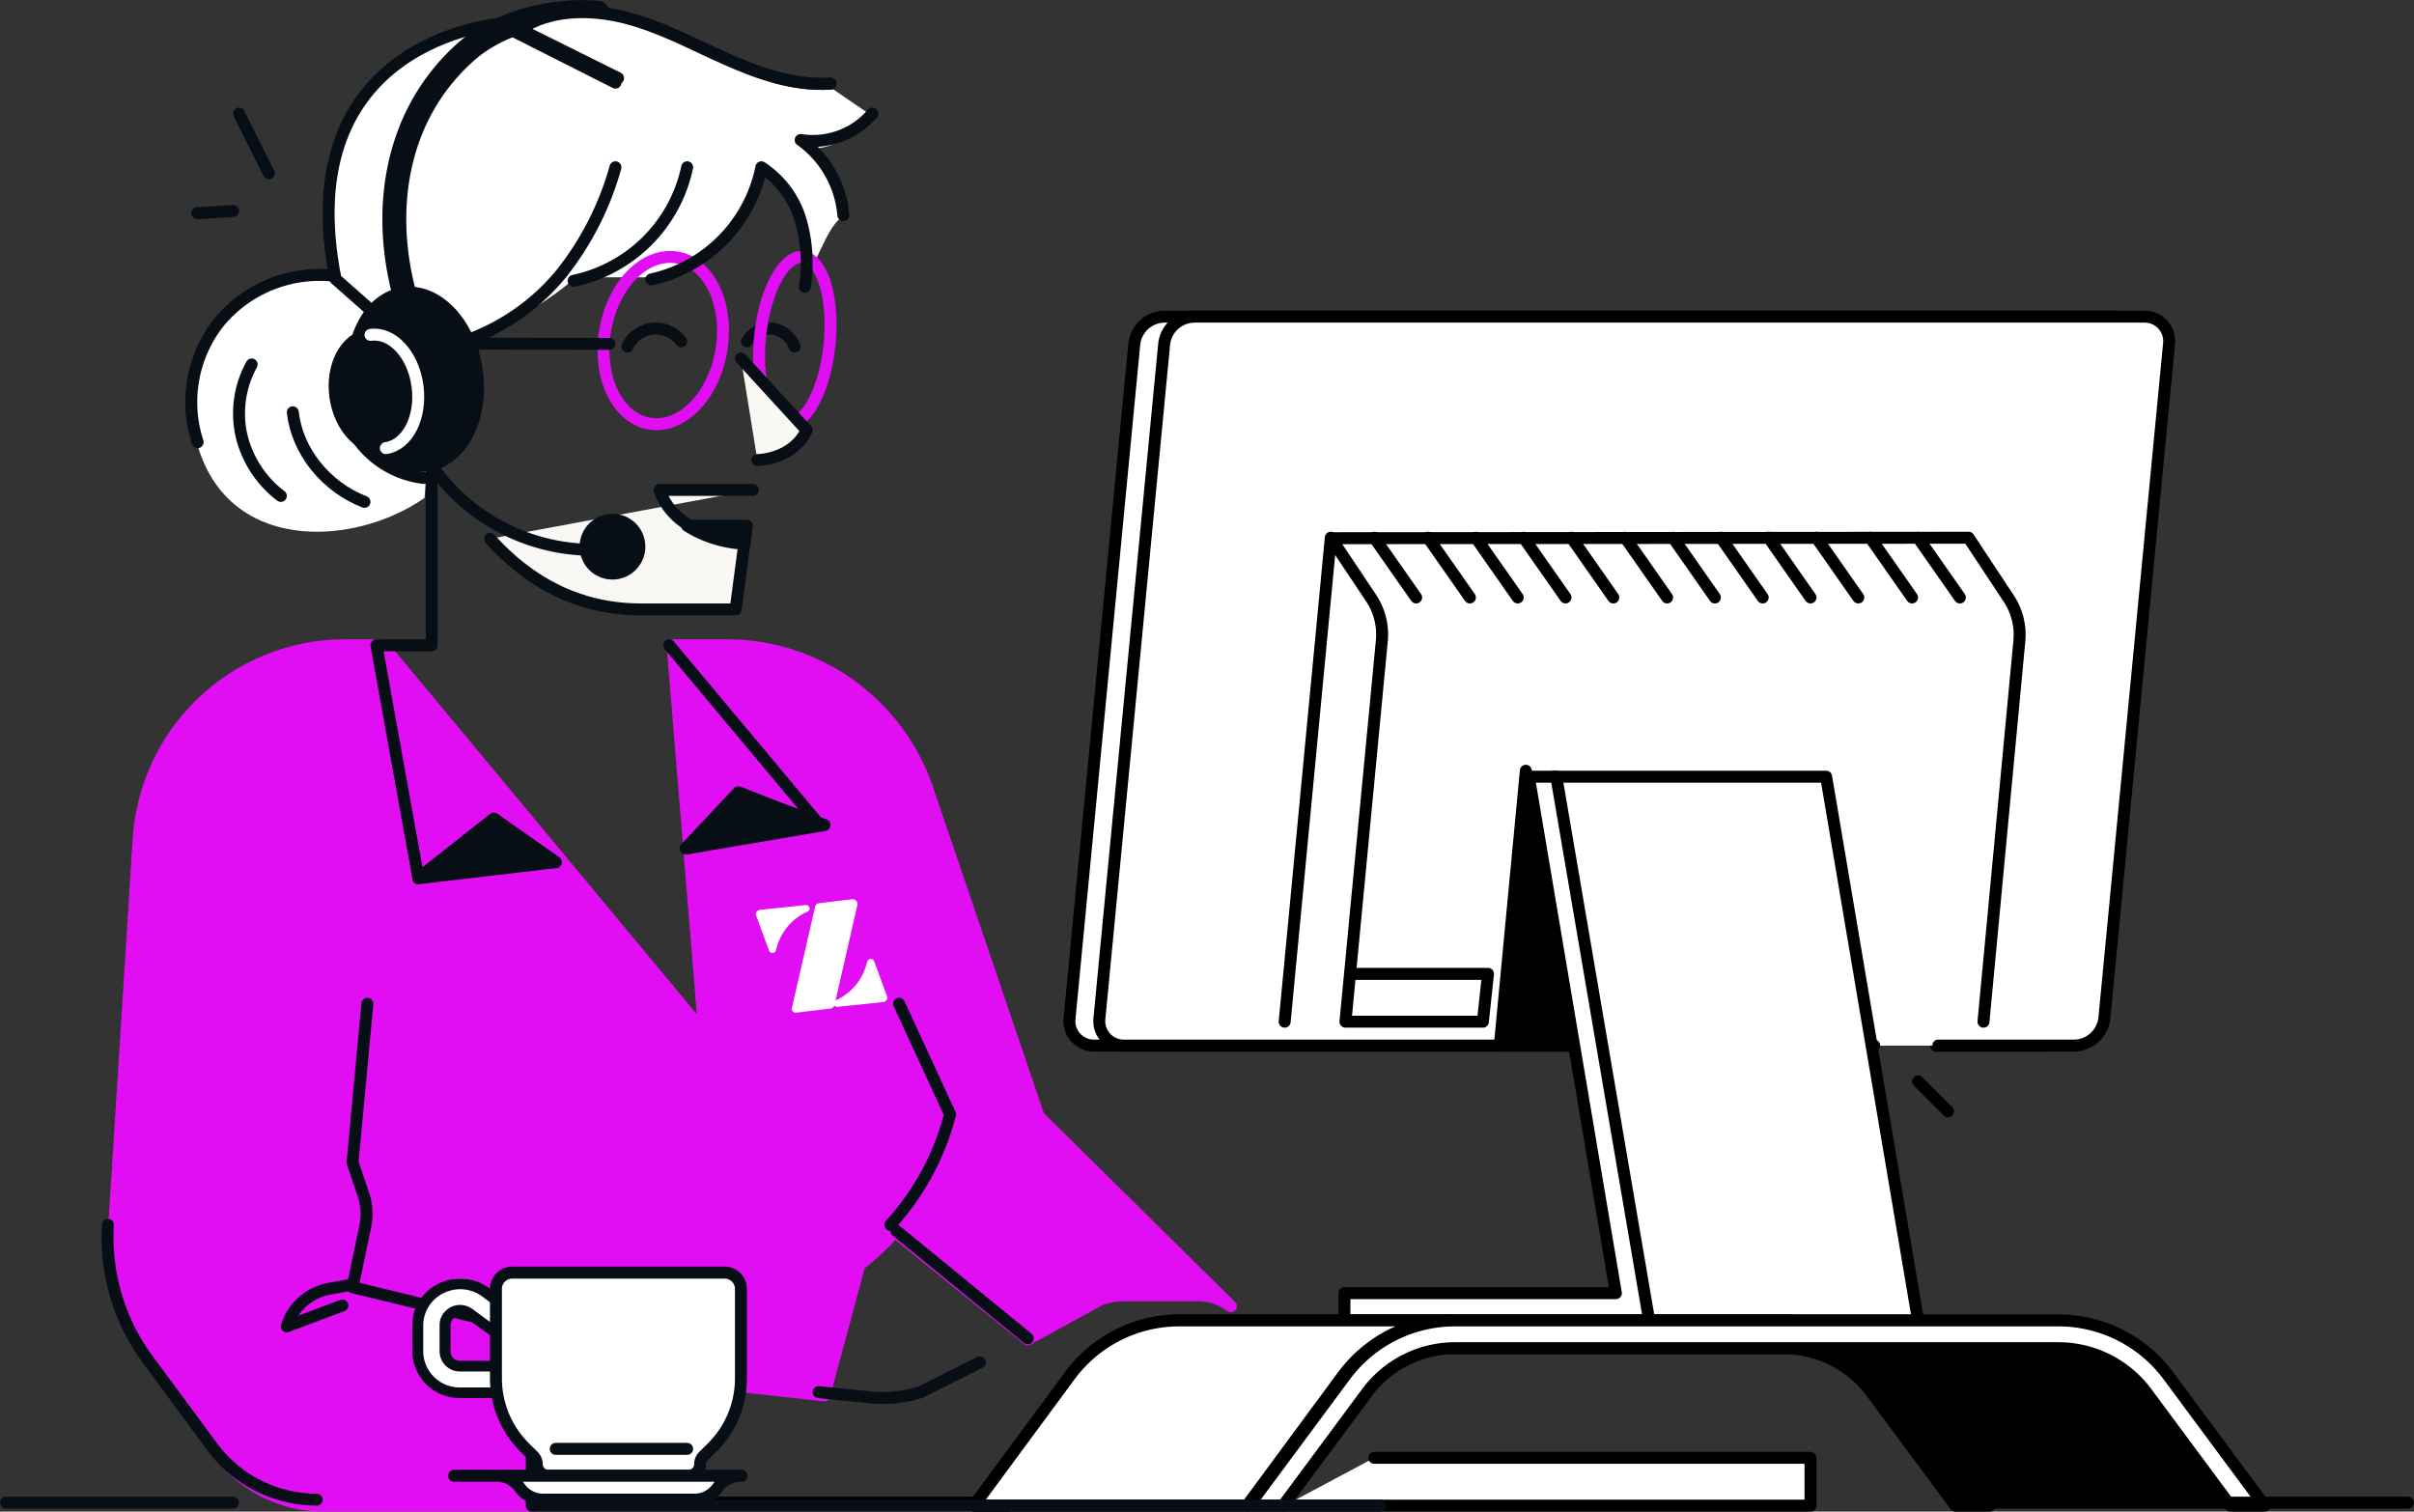 <svg xmlns="http://www.w3.org/2000/svg" viewBox="0 0 404 253" role="img">
<rect x="0" y="0" width="404" height="253" fill="#333333" stroke="none"/>
<title></title>
<path d="M71.05,83.34C59,91.71,37.55,92.59,32.8,73.54c-3.87-15.49,6.72-29,22.68-27.44-3-25,3.19-37.48,28.89-42.4L99.44,2C116,3,123.09,15.76,138.63,14.38l3.62,2.49L146,19.44c-4.06,3.18-5.33,5.11-10.27,5.52,3.3,3.37,5.12,6.61,5.53,11.22-2.36,1-4,6.24-6.77,11.44.94-8.61-.32-15.93-7.39-19.7-2.09,10-9,15.66-18.71,18.49h-12C83.82,57.3,71.05,57.76,72.92,59.56Z" transform="translate(0 0)" fill="#fff" fill-rule="evenodd"/><line x1="179" y1="251.5" x2="52" y2="251.5" fill="none" stroke="#000" stroke-linecap="round" stroke-linejoin="round" stroke-width="2"/><path d="M324,175h18.2a5.15,5.15,0,0,0,5-4.58L358,57.58A4.1,4.1,0,0,0,353.83,53h-159a5.15,5.15,0,0,0-5,4.58L179,170.42a4.1,4.1,0,0,0,4.15,4.58H313.25" transform="translate(0 0)" fill="#fff" fill-rule="evenodd"/><path d="M324,175h18.2a5.15,5.15,0,0,0,5-4.58L358,57.58A4.1,4.1,0,0,0,353.83,53h-159a5.15,5.15,0,0,0-5,4.58L179,170.42a4.1,4.1,0,0,0,4.15,4.58H313.25" transform="translate(0 0)" fill="none" stroke="#000" stroke-linecap="round" stroke-linejoin="round" stroke-width="2"/><path d="M324.39,175h22.79a5.15,5.15,0,0,0,5-4.58L363,57.58A4.1,4.1,0,0,0,358.83,53h-159a5.15,5.15,0,0,0-5,4.58L184,170.42a4.1,4.1,0,0,0,4.15,4.58H313.66" transform="translate(0 0)" fill="#fff" fill-rule="evenodd"/><path d="M324.39,175h22.79a5.15,5.15,0,0,0,5-4.58L363,57.58A4.1,4.1,0,0,0,358.83,53h-159a5.15,5.15,0,0,0-5,4.58L184,170.42a4.1,4.1,0,0,0,4.15,4.58H313.66" transform="translate(0 0)" fill="none" stroke="#000" stroke-linecap="round" stroke-linejoin="round" stroke-width="2"/><polygon points="321 221 275.38 221 260 130 305.62 130 321 221" fill="#fff" fill-rule="evenodd"/><polygon points="321 221 275.38 221 260 130 305.62 130 321 221" fill="none" stroke="#000" stroke-linecap="round" stroke-linejoin="round" stroke-width="2"/><polygon points="276 221 225 221 225 216.44 270.43 216.44 255.86 130 260.46 130 276 221" fill="#fff" fill-rule="evenodd"/><polygon points="276 221 225 221 225 216.44 270.43 216.44 255.86 130 260.46 130 276 221" fill="none" stroke="#000" stroke-linecap="round" stroke-linejoin="round" stroke-width="2"/><polygon points="255.36 129 251 175 263 175 255.36 129" fill-rule="evenodd"/><polygon points="255.36 129 251 175 263 175 255.36 129" fill="none" stroke="#000" stroke-linecap="round" stroke-linejoin="round" stroke-width="2"/><path d="M215,171l7.72-81,6.73,10.08a11,11,0,0,1,1.81,7.17L225.17,171h23l.86-8H225.94" transform="translate(0 0)" fill="#fff" fill-rule="evenodd"/><path d="M215,171l7.72-81,6.73,10.08a11,11,0,0,1,1.81,7.17L225.17,171h23l.86-8H225.94" transform="translate(0 0)" fill="none" stroke="#000" stroke-linecap="round" stroke-linejoin="round" stroke-width="2"/><path d="M223,90.08,329.45,90l6.71,10.15a11,11,0,0,1,1.79,7.16l-6,63.69" transform="translate(0 0)" fill="none" stroke="#000" stroke-linecap="round" stroke-linejoin="round" stroke-width="2"/><line x1="321" y1="90" x2="328" y2="100" fill="none" stroke="#000" stroke-linecap="round" stroke-linejoin="round" stroke-width="2"/><line x1="313" y1="90" x2="320" y2="100" fill="none" stroke="#000" stroke-linecap="round" stroke-linejoin="round" stroke-width="2"/><line x1="304" y1="90" x2="311" y2="100" fill="none" stroke="#000" stroke-linecap="round" stroke-linejoin="round" stroke-width="2"/><line x1="296" y1="90" x2="303" y2="100" fill="none" stroke="#000" stroke-linecap="round" stroke-linejoin="round" stroke-width="2"/><line x1="288" y1="90" x2="295" y2="100" fill="none" stroke="#000" stroke-linecap="round" stroke-linejoin="round" stroke-width="2"/><line x1="280" y1="90" x2="287" y2="100" fill="none" stroke="#000" stroke-linecap="round" stroke-linejoin="round" stroke-width="2"/><line x1="272" y1="90" x2="279" y2="100" fill="none" stroke="#000" stroke-linecap="round" stroke-linejoin="round" stroke-width="2"/><line x1="263" y1="90" x2="270" y2="100" fill="none" stroke="#000" stroke-linecap="round" stroke-linejoin="round" stroke-width="2"/><line x1="255" y1="90" x2="262" y2="100" fill="none" stroke="#000" stroke-linecap="round" stroke-linejoin="round" stroke-width="2"/><line x1="247" y1="90" x2="254" y2="100" fill="none" stroke="#000" stroke-linecap="round" stroke-linejoin="round" stroke-width="2"/><line x1="239" y1="90" x2="246" y2="100" fill="none" stroke="#000" stroke-linecap="round" stroke-linejoin="round" stroke-width="2"/><line x1="230" y1="90" x2="237" y2="100" fill="none" stroke="#000" stroke-linecap="round" stroke-linejoin="round" stroke-width="2"/><path d="M359.11,232.34A18.24,18.24,0,0,0,344.54,225H299a18.24,18.24,0,0,1,14.57,7.34l10.48,14.07,3.41,4.59H373l-3.42-4.59Z" transform="translate(0 0)" fill-rule="evenodd"/><path d="M359.11,232.34A18.24,18.24,0,0,0,344.54,225H299a18.24,18.24,0,0,1,14.57,7.34l10.48,14.07,3.41,4.59H373l-3.42-4.59Z" transform="translate(0 0)" fill="none" stroke="#000" stroke-linecap="round" stroke-linejoin="round" stroke-width="2"/><path d="M182.76,233.09a18.39,18.39,0,0,1,14.7-7.44H298.54a18.37,18.37,0,0,1,14.7,7.44l10.57,14.26,3.45,4.65H333l-16.08-21.7a22.9,22.9,0,0,0-18.38-9.3H197.46a22.9,22.9,0,0,0-18.38,9.3L163,252h5.74l3.45-4.65Z" transform="translate(0 0)" fill="none" stroke="#000" stroke-linecap="round" stroke-linejoin="round" stroke-width="2"/><path d="M229,221H197.29A22.75,22.75,0,0,0,179,230.3L163,252h45.71l16-21.7a23.48,23.48,0,0,1,4.58-4.65A22.62,22.62,0,0,1,243,221Z" transform="translate(0 0)" fill="#fff" fill-rule="evenodd"/><path d="M229,221H197.29A22.75,22.75,0,0,0,179,230.3L163,252h45.71l16-21.7a23.48,23.48,0,0,1,4.58-4.65A22.62,22.62,0,0,1,243,221Z" transform="translate(0 0)" fill="none" stroke="#000" stroke-linecap="round" stroke-linejoin="round" stroke-width="2"/><path d="M228.76,233.09a18.37,18.37,0,0,1,14.7-7.44H344.54a18.37,18.37,0,0,1,14.7,7.44l10.57,14.26,3.45,4.65H379l-16.08-21.7a22.9,22.9,0,0,0-18.38-9.3H243.46a22.9,22.9,0,0,0-18.38,9.3L209,252h5.74l3.45-4.65Z" transform="translate(0 0)" fill="#fff" fill-rule="evenodd"/><path d="M228.76,233.09a18.37,18.37,0,0,1,14.7-7.44H344.54a18.37,18.37,0,0,1,14.7,7.44l10.57,14.26,3.45,4.65H379l-16.08-21.7a22.9,22.9,0,0,0-18.38-9.3H243.46a22.9,22.9,0,0,0-18.38,9.3L209,252h5.74l3.45-4.65Z" transform="translate(0 0)" fill="none" stroke="#000" stroke-linecap="round" stroke-linejoin="round" stroke-width="2"/><polyline points="215 252 303 252 303 244 230 244" fill="#fff" fill-rule="evenodd"/><polyline points="215 252 303 252 303 244 230 244" fill="none" stroke="#000" stroke-linecap="round" stroke-linejoin="round" stroke-width="2"/><path d="M321,181l5,5" transform="translate(0 0)" fill="none" stroke="#000" stroke-linecap="round" stroke-linejoin="round" stroke-width="2"/><line x1="327" y1="251.5" x2="403" y2="251.5" fill="none"/><line x1="327" y1="251.5" x2="403" y2="251.5" fill="none" stroke="#000" stroke-linecap="round" stroke-linejoin="round" stroke-width="2"/><line x1="39" y1="251.5" x2="1" y2="251.5" fill="none"/><line x1="39" y1="251.5" x2="1" y2="251.5" fill="none" stroke="#070e15" stroke-linecap="round" stroke-linejoin="round" stroke-width="2"/><path d="M105,58a5.31,5.31,0,0,1,4.24-3A5.38,5.38,0,0,1,114,57.14" transform="translate(0 0)" fill="none" stroke="#070e15" stroke-linecap="round" stroke-linejoin="round" stroke-width="2"/><path d="M133,58a4.78,4.78,0,0,0-3.77-3A4.57,4.57,0,0,0,125,57.14" transform="translate(0 0)" fill="none" stroke="#070e15" stroke-linecap="round" stroke-linejoin="round" stroke-width="2"/><path d="M188.13,216.8h12.39a9.23,9.23,0,0,1,5.48,1.83l-32.17-31.77-18.62-54.78A35.45,35.45,0,0,0,121.67,108h-9.11l5.31,64.82L64,108H57.7a34.63,34.63,0,0,0-34.5,32.5l-4.14,65.58a34.28,34.28,0,0,0,6.69,22.49l10.82,14.58A21.88,21.88,0,0,0,54.14,252H89.72V228.24l48.22,5.31,5.89-21.86a43.79,43.79,0,0,0,5.93-5.53l22.22,18,12.27-6.71a11.92,11.92,0,0,1,3.88-.65" transform="translate(0 0)" fill="#E10EF3" fill-rule="evenodd"/><path d="M188.13,216.8h12.39a9.23,9.23,0,0,1,5.48,1.83l-32.17-31.77-18.62-54.78A35.45,35.45,0,0,0,121.67,108h-9.11l5.31,64.82L64,108H57.7a34.63,34.63,0,0,0-34.5,32.5l-4.14,65.58a34.28,34.28,0,0,0,6.69,22.49l10.82,14.58A21.88,21.88,0,0,0,54.14,252H89.72V228.24l48.22,5.31,5.89-21.86a43.79,43.79,0,0,0,5.93-5.53l22.22,18,12.27-6.71A11.92,11.92,0,0,1,188.13,216.8Z" transform="translate(0 0)" fill="none" stroke="#E10EF3" stroke-linecap="round" stroke-linejoin="round" stroke-width="2"/><path d="M138.89,57c-.63,7.73-3.77,14-7,14s-5.38-6.24-4.75-14,3.77-14,7-14S139.52,49.24,138.89,57Z" transform="translate(0 0)" fill="none" stroke="#E10EF3" stroke-linecap="round" stroke-linejoin="round" stroke-width="2"/><path d="M126.75,77s5.88,0,8.25-5L124,60" transform="translate(0 0)" fill="#f9f8f4" fill-rule="evenodd"/><path d="M126.75,77s5.88,0,8.25-5L124,60" transform="translate(0 0)" fill="none" stroke="#070e15" stroke-linecap="round" stroke-linejoin="round" stroke-width="2"/><path d="M120.93,57c-.63,7.73-5.59,14-11.08,14s-9.42-6.22-8.78-14,5.59-14,11.08-14S121.57,49.22,120.93,57Z" transform="translate(0 0)" fill="none" stroke="#E10EF3" stroke-linecap="round" stroke-linejoin="round" stroke-width="2"/><path d="M69,56c4.25,1.16,3.92,4.08,3.92,4.08l-2.77,3.59c1.46,2.11,3.1,3.06,5.85,4.33" transform="translate(0 0)" fill="none" stroke="#070e15" stroke-linecap="round" stroke-linejoin="round" stroke-width="2"/><path d="M64.43,54l-8.27-7.29C48.22,6.68,83.55,4,83.55,4L103,13.83" transform="translate(0 0)" fill="none" stroke="#070e15" stroke-linecap="round" stroke-linejoin="round" stroke-width="2"/><path d="M56,46.16a21.8,21.8,0,0,0-19.21,7.61A21.53,21.53,0,0,0,33.08,74" transform="translate(0 0)" fill="none" stroke="#070e15" stroke-linecap="round" stroke-linejoin="round" stroke-width="2"/><path d="M42.12,61a16.94,16.94,0,0,0-1.73,11.8A17.85,17.85,0,0,0,47,83" transform="translate(0 0)" fill="none" stroke="#070e15" stroke-linecap="round" stroke-linejoin="round" stroke-width="2"/><path d="M63.63,108h8.62V73.42c-2.33-1.91-8.64-5.81-9.21-13.21-.22-3,.39-6.26,2.8-8.07s8.35-2.38,12,5.37l24.13.05" transform="translate(0 0)" fill="none" stroke="#070e15" stroke-linecap="round" stroke-linejoin="round" stroke-width="2"/><path d="M59,215l-4.07.74A9.09,9.09,0,0,0,48,222l9.3-3.5" transform="translate(0 0)" fill="none" stroke="#070e15" stroke-linecap="round" stroke-linejoin="round" stroke-width="2"/><path d="M61.48,168,59,194.57l1.8,5.3a10.28,10.28,0,0,1,.33,5.39L59,215.45l23.58,5.71A7.44,7.44,0,0,1,87.42,225L89,228" transform="translate(0 0)" fill="none" stroke="#070e15" stroke-linecap="round" stroke-linejoin="round" stroke-width="2"/><path d="M18.06,205a34.46,34.46,0,0,0,6.66,22.53L35.5,242.14A21.78,21.78,0,0,0,53,251" transform="translate(0 0)" fill="none" stroke="#070e15" stroke-linecap="round" stroke-linejoin="round" stroke-width="2"/><line x1="150" y1="206" x2="172" y2="224" fill="none" stroke="#070e15" stroke-linecap="round" stroke-linejoin="round" stroke-width="2"/><path d="M150.47,168,159,186.51l-.11.42A43.43,43.43,0,0,1,149,205" transform="translate(0 0)" fill="none" stroke="#070e15" stroke-linecap="round" stroke-linejoin="round" stroke-width="2"/><polyline points="89 228 89 252 231 252" fill="none" stroke="#070e15" stroke-linecap="round" stroke-linejoin="round" stroke-width="2"/><path d="M164,228l-9.92,5a21,21,0,0,1-8.19.9L137,233" transform="translate(0 0)" fill="none" stroke="#070e15" stroke-linecap="round" stroke-linejoin="round" stroke-width="2"/><path d="M78,57A36.35,36.35,0,0,0,94,45.72,50.35,50.35,0,0,0,103,28" transform="translate(0 0)" fill="none" stroke="#070e15" stroke-linecap="round" stroke-linejoin="round" stroke-width="2"/><path d="M115,28A24.62,24.62,0,0,1,96,47" transform="translate(0 0)" fill="none" stroke="#070e15" stroke-linecap="round" stroke-linejoin="round" stroke-width="2"/><path d="M109,46.77A24.09,24.09,0,0,0,127.42,28,15.9,15.9,0,0,1,134,36.87,26,26,0,0,1,134.7,48" transform="translate(0 0)" fill="none" stroke="#070e15" stroke-linecap="round" stroke-linejoin="round" stroke-width="2"/><path d="M49,69c.73,6.51,5.52,12.49,12,15" transform="translate(0 0)" fill="none" stroke="#070e15" stroke-linecap="round" stroke-linejoin="round" stroke-width="2"/><path d="M58,70A15.77,15.77,0,0,0,71,80" transform="translate(0 0)" fill="none" stroke="#070e15" stroke-linecap="round" stroke-linejoin="round" stroke-width="2"/><polyline points="93 144.32 82.65 137.1 70.02 147 63 108" fill="none" stroke="#070e15" stroke-linecap="round" stroke-linejoin="round" stroke-width="2"/><polyline points="114.74 142 123.58 132.59 137 137.9 112 108" fill="none" stroke="#070e15" stroke-linecap="round" stroke-linejoin="round" stroke-width="2"/><polygon points="138 138.08 115 142 124.14 133 138 138.08" fill="#070e15" fill-rule="evenodd"/><polygon points="138 138.08 115 142 124.14 133 138 138.08" fill="none" stroke="#070e15" stroke-linecap="round" stroke-linejoin="round" stroke-width="2"/><polygon points="70 147 93 144.3 82.64 137 70 147" fill="#070e15" fill-rule="evenodd"/><polygon points="70 147 93 144.3 82.64 137 70 147" fill="none" stroke="#070e15" stroke-linecap="round" stroke-linejoin="round" stroke-width="2"/><path d="M87,4.9c5-3.35,11.71-3.48,17.61-2s11.28,4.42,16.81,6.9S132.92,14.36,139,14" transform="translate(0 0)" fill="#fff" fill-rule="evenodd"/><path d="M87,4.9c5-3.35,11.71-3.48,17.61-2s11.28,4.42,16.81,6.9S132.92,14.36,139,14" transform="translate(0 0)" fill="none" stroke="#070e15" stroke-linecap="round" stroke-linejoin="round" stroke-width="2"/><path d="M126,82H110.38c2.88,8.43,14.24,8.6,14.24,8.6L123.11,102H107.28C97,102,88.69,97.61,82,90.18" transform="translate(0 0)" fill="#f9f8f4" fill-rule="evenodd"/><path d="M126,82H110.38c2.88,8.43,14.24,8.6,14.24,8.6L123.11,102H107.28C97,102,88.69,97.61,82,90.18" transform="translate(0 0)" fill="none" stroke="#070e15" stroke-linecap="round" stroke-linejoin="round" stroke-width="2"/><path d="M129.17,158.92c0,.1.2.11.22,0a9.78,9.78,0,0,1,5.58-6.82c.07,0,0-.13-.07-.12l-7.6.79c-.17,0-.34.15-.29.28Z" transform="translate(0 0)" fill="#fff" fill-rule="evenodd"/><path d="M129.17,158.92c0,.1.2.11.22,0a9.78,9.78,0,0,1,5.58-6.82c.07,0,0-.13-.07-.12l-7.6.79c-.17,0-.34.15-.29.28Z" transform="translate(0 0)" fill="none" stroke="#fff" stroke-linecap="round" stroke-linejoin="round"/><path d="M133.13,169l5.8-.7a.28.28,0,0,0,.25-.22L143,151.35a.31.31,0,0,0-.32-.35l-5.57.67a.24.24,0,0,0-.2.17l-3.9,17a.12.12,0,0,0,.13.13" transform="translate(0 0)" fill="#fff" fill-rule="evenodd"/><path d="M133.13,169l5.8-.7a.28.28,0,0,0,.25-.22L143,151.35a.31.31,0,0,0-.32-.35l-5.57.67a.24.24,0,0,0-.2.17l-3.9,17a.12.12,0,0,0,.13.13" transform="translate(0 0)" fill="none" stroke="#fff" stroke-linecap="round" stroke-linejoin="round"/><path d="M145.83,161.08c0-.1-.2-.11-.22,0a9.78,9.78,0,0,1-5.58,6.82c-.07,0,0,.13.07.12l7.6-.79c.17,0,.34-.15.29-.28Z" transform="translate(0 0)" fill="#fff" fill-rule="evenodd"/><path d="M145.83,161.08c0-.1-.2-.11-.22,0a9.78,9.78,0,0,1-5.58,6.82c-.07,0,0,.13.07.12l7.6-.79c.17,0,.34-.15.29-.28Z" transform="translate(0 0)" fill="none" stroke="#fff" stroke-linecap="round" stroke-linejoin="round"/><path d="M79.8,62.06c1.12,8-2.59,15.07-8.28,15.87s-11.21-5-12.32-13,2.59-15.07,8.28-15.87,11.21,5,12.32,13" transform="translate(0 0)" fill="#070e15" fill-rule="evenodd"/><path d="M79.8,62.06c1.12,8-2.59,15.07-8.28,15.87s-11.21-5-12.32-13,2.59-15.07,8.28-15.87S78.69,54.09,79.8,62.06Z" transform="translate(0 0)" fill="none" stroke="#070e15" stroke-linecap="round" stroke-linejoin="round" stroke-width="2"/><path d="M69.87,64.56c.74,5.22-1.73,9.87-5.53,10.39s-7.47-3.29-8.21-8.51,1.73-9.87,5.53-10.39,7.47,3.29,8.21,8.51" transform="translate(0 0)" fill="#070e15" fill-rule="evenodd"/><path d="M69.87,64.56c.74,5.22-1.73,9.87-5.53,10.39s-7.47-3.29-8.21-8.51,1.73-9.87,5.53-10.39S69.13,59.34,69.87,64.56Z" transform="translate(0 0)" fill="none" stroke="#070e15" stroke-linecap="round" stroke-linejoin="round" stroke-width="2"/><path d="M62,56.05c3.64-.52,7.16,3.29,7.87,8.53S68.21,74.48,64.58,75" transform="translate(0 0)" fill="#070e15" fill-rule="evenodd"/><path d="M62,56.05c3.64-.52,7.16,3.29,7.87,8.53S68.21,74.48,64.58,75" transform="translate(0 0)" fill="none" stroke="#fff" stroke-linecap="round" stroke-linejoin="round" stroke-width="2"/><path d="M100,2.13a31.51,31.51,0,0,0-5.14,0c-5.79.43-12.12,2.44-16.56,6.26a34.69,34.69,0,0,0-9.78,14c-3.58,9.43-3.15,20.09,0,29.66" transform="translate(0 0)" fill="none" stroke="#070e15" stroke-linecap="round" stroke-linejoin="round" stroke-width="4"/><path d="M139,14c-6.08.41-12-1.66-17.58-4.14s-10.91-5.41-16.81-6.9S92,1.55,87,4.9l16.44,8.17" transform="translate(0 0)" fill="#fff" fill-rule="evenodd"/><path d="M139,14c-6.08.41-12-1.66-17.58-4.14s-10.91-5.41-16.81-6.9S92,1.55,87,4.9l16.44,8.17" transform="translate(0 0)" fill="none" stroke="#070e15" stroke-linecap="round" stroke-linejoin="round" stroke-width="2"/><path d="M71,76A32.88,32.88,0,0,0,98,92" transform="translate(0 0)" fill="none" stroke="#070e15" stroke-linecap="round" stroke-linejoin="round" stroke-width="2"/><path d="M107,91.5a4.5,4.5,0,1,1-4.5-4.5,4.49,4.49,0,0,1,4.5,4.5" transform="translate(0 0)" fill="#070e15" fill-rule="evenodd"/><path d="M107,91.5a4.5,4.5,0,1,1-4.5-4.5A4.49,4.49,0,0,1,107,91.5Z" transform="translate(0 0)" fill="none" stroke="#070e15" stroke-linecap="round" stroke-linejoin="round" stroke-width="2"/><path d="M141.14,36A17.3,17.3,0,0,0,134,23.43,13.1,13.1,0,0,0,146,19" transform="translate(0 0)" fill="none" stroke="#070e15" stroke-linecap="round" stroke-linejoin="round" stroke-width="2"/><path d="M45,29q-2.51-5-5-10" transform="translate(0 0)" fill="none" stroke="#070e15" stroke-linecap="round" stroke-linejoin="round" stroke-width="2"/><path d="M39,35.31l-6,.38" transform="translate(0 0)" fill="none" stroke="#070e15" stroke-linecap="round" stroke-linejoin="round" stroke-width="2"/><path d="M115,88a19.74,19.74,0,0,0,9.63,3l.37-3Z" transform="translate(0 0)" fill="#070e15" fill-rule="evenodd"/><path d="M115,88a19.74,19.74,0,0,0,9.63,3l.37-3Z" transform="translate(0 0)" fill="none" stroke="#070e15" stroke-linecap="round" stroke-linejoin="round" stroke-width="2"/><path d="M77,233a7.11,7.11,0,0,1-7-7.2v-4.6a7.23,7.23,0,0,1,2.7-5.68,6.84,6.84,0,0,1,8.6,0l2.35,1.88a1,1,0,0,1,.35.73v3.41a.93.93,0,0,1-.5.83.85.85,0,0,1-.4.1.88.88,0,0,1-.54-.18l-4-3.1a2.45,2.45,0,0,0-1.54-.54,2.4,2.4,0,0,0-1.52.53,2.58,2.58,0,0,0-1,2v4.6A2.51,2.51,0,0,0,77,228.35h6.1a.92.92,0,0,1,.9.93v2.79a.92.92,0,0,1-.9.93Z" transform="translate(0 0)" fill="#fff" fill-rule="evenodd"/><path d="M77,214a8.17,8.17,0,0,0-4.91,1.64A7.69,7.69,0,0,0,69,221.8v4.4a7.91,7.91,0,0,0,8,7.8h6.17A1.81,1.81,0,0,0,85,232.22v-2.67a1.81,1.81,0,0,0-1.83-1.79H77a1.58,1.58,0,0,1-1.6-1.56v-4.4a1.5,1.5,0,0,1,.62-1.23,1.62,1.62,0,0,1,2,0l4.1,3a1.86,1.86,0,0,0,1.09.35,2,2,0,0,0,.82-.18,1.79,1.79,0,0,0,1-1.6v-3.27a1.77,1.77,0,0,0-.7-1.4l-2.39-1.81A8.17,8.17,0,0,0,77,214m0,1.78a6.22,6.22,0,0,1,3.79,1.27l2.38,1.8v3.27l-4.06-3a3.48,3.48,0,0,0-2.11-.71,3.43,3.43,0,0,0-2.1.71,3.28,3.28,0,0,0-1.33,2.64v4.4A3.39,3.39,0,0,0,77,229.55h6.17v2.67H77a6.09,6.09,0,0,1-6.17-6v-4.4a6,6,0,0,1,2.38-4.75A6.22,6.22,0,0,1,77,215.78" transform="translate(0 0)" fill="#070e15" fill-rule="evenodd"/><path d="M124,215.72v15a16.3,16.3,0,0,1-4.8,11.54l-1.47,1.46a1.92,1.92,0,0,0-.56,1.36,1.93,1.93,0,0,1-1.94,1.92H91.77a1.93,1.93,0,0,1-1.94-1.92,1.92,1.92,0,0,0-.56-1.36l-1.47-1.46A16.3,16.3,0,0,1,83,230.72v-15A2.72,2.72,0,0,1,85.73,213h35.54a2.72,2.72,0,0,1,2.73,2.72" transform="translate(0 0)" fill="#fff" fill-rule="evenodd"/><path d="M124,215.72v15a16.3,16.3,0,0,1-4.8,11.54l-1.47,1.46a1.92,1.92,0,0,0-.56,1.36,1.93,1.93,0,0,1-1.94,1.92H91.77a1.93,1.93,0,0,1-1.94-1.92,1.92,1.92,0,0,0-.56-1.36l-1.47-1.46A16.3,16.3,0,0,1,83,230.72v-15A2.72,2.72,0,0,1,85.73,213h35.54A2.72,2.72,0,0,1,124,215.72Z" transform="translate(0 0)" fill="none" stroke="#070e15" stroke-linecap="round" stroke-linejoin="round" stroke-width="2"/><path d="M76,247h7a4.78,4.78,0,0,1,4,2,4.78,4.78,0,0,0,4,2h25.1a4.78,4.78,0,0,0,4-2,4.78,4.78,0,0,1,4-2H76" transform="translate(0 0)" fill="#fff" fill-rule="evenodd"/><path d="M76,247h7a4.78,4.78,0,0,1,4,2,4.78,4.78,0,0,0,4,2h25.1a4.78,4.78,0,0,0,4-2,4.78,4.78,0,0,1,4-2H76" transform="translate(0 0)" fill="none" stroke="#070e15" stroke-linecap="round" stroke-linejoin="round" stroke-width="2"/><line x1="93" y1="242.5" x2="115" y2="242.5" fill="none" stroke="#070e15" stroke-linecap="round" stroke-linejoin="round" stroke-width="2"/></svg>